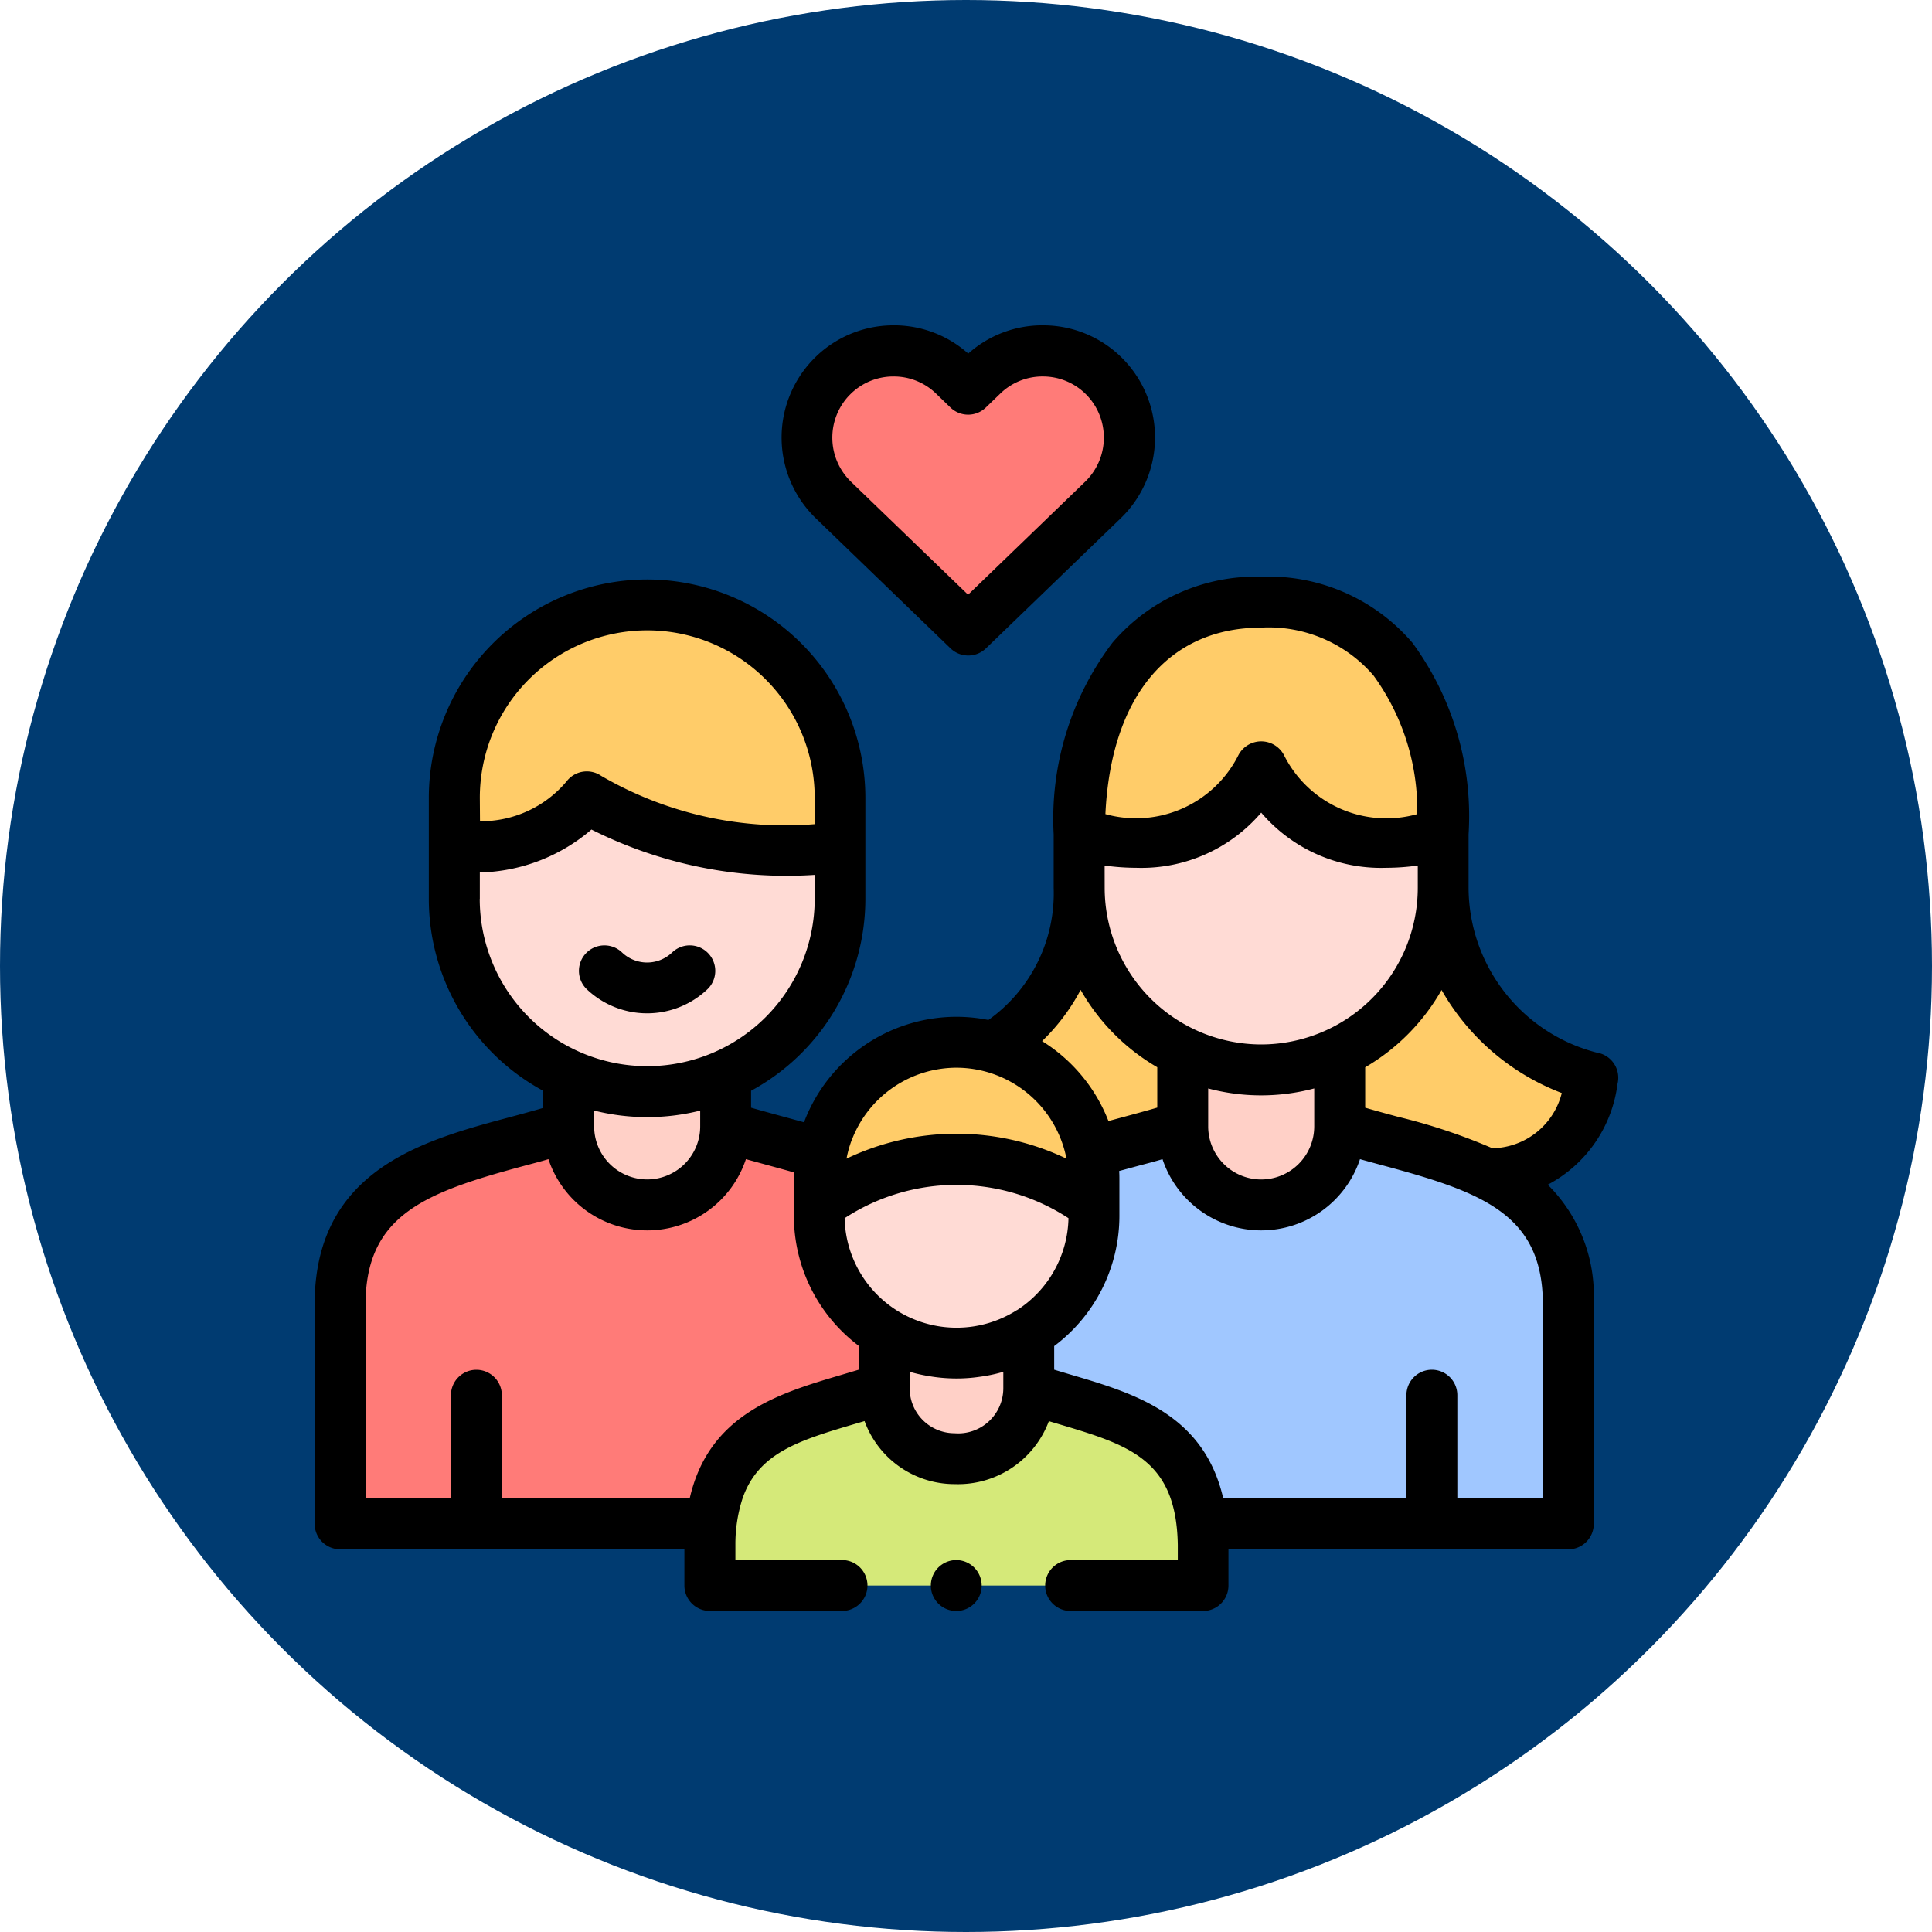 <svg xmlns="http://www.w3.org/2000/svg" width="45" height="45" viewBox="0 0 45 45">
    <defs>
        <style>
            .cls-2{fill:#ffcc69}.cls-2,.cls-3,.cls-5,.cls-6{fill-rule:evenodd}.cls-3{fill:#ff7b78}.cls-5{fill:#ffd0c7}.cls-6{fill:#ffdbd5}
        </style>
    </defs>
    <g id="Group_180" data-name="Group 180" transform="translate(-1459 -739)">
        <circle id="Ellipse_598" cx="22.5" cy="22.5" r="22.5" fill="#003b71" data-name="Ellipse 598" transform="translate(1459 739)"/>
        <g id="Group_283" data-name="Group 283" transform="translate(1466.329 1125.244)">
            <path id="Path_2533" d="M229.415-297.191c-2.375 0-4.239 1.738-4.239 5.411 1.646.432 3.347.182 4.239-1.584.893 1.765 2.594 2.016 4.24 1.584 0-3.673-1.705-5.411-4.24-5.411z" class="cls-2" data-name="Path 2533" transform="translate(-207.371 -75.029)"/>
            <path id="Path_2534" d="M7.5-133.482h14.3v-5.187c-.05-3.162-3.093-3.329-5.322-4.065a1.832 1.832 0 0 1-1.827 1.827 1.834 1.834 0 0 1-1.829-1.827c-2.229.736-5.27.9-5.322 4.065z" class="cls-3" data-name="Path 2534" transform="translate(-6.907 -217.273)"/>
            <path id="Path_2535" fill="#a0c7ff" fill-rule="evenodd" d="M188.352-133.482h14.3v-5.187a3.081 3.081 0 0 0-1.847-2.944 25.7 25.7 0 0 0-3.474-1.121 1.834 1.834 0 0 1-1.829 1.827 1.832 1.832 0 0 1-1.827-1.827 25.708 25.708 0 0 0-3.476 1.121 3.081 3.081 0 0 0-1.848 2.944z" data-name="Path 2535" transform="translate(-173.459 -217.273)"/>
            <path id="Path_2536" d="M74.809-156.714a1.834 1.834 0 0 0 1.829 1.827 1.832 1.832 0 0 0 1.827-1.827v-1.2l-.087.037a4.422 4.422 0 0 1-1.74.353 4.424 4.424 0 0 1-1.741-.353l-.087-.037z" class="cls-5" data-name="Path 2536" transform="translate(-68.894 -203.293)"/>
            <path id="Path_2537" d="M305.4-206.344a25.7 25.7 0 0 0-3.474-1.121v-1.735a4.251 4.251 0 0 0 2.41-3.823 4.564 4.564 0 0 0 3.487 4.423 2.466 2.466 0 0 1-2.423 2.256z" class="cls-2" data-name="Path 2537" transform="translate(-278.049 -152.541)"/>
            <path id="Path_2538" d="M187-207.21a25.711 25.711 0 0 0-3.476 1.121 2.464 2.464 0 0 1-2.421-2.256 4.564 4.564 0 0 0 3.485-4.4 4.257 4.257 0 0 0 2.412 3.8z" class="cls-2" data-name="Path 2538" transform="translate(-166.785 -152.797)"/>
            <path id="Path_2539" d="M231.2-242.131a4.2 4.2 0 0 1-1.829.417 4.21 4.21 0 0 1-1.827-.415 4.254 4.254 0 0 1-2.412-3.8c-.008-1.669 0 0 0 0v-1.271c1.646.432 3.347.182 4.239-1.584.893 1.765 2.594 2.016 4.24 1.584v1.244a4.251 4.251 0 0 1-2.411 3.825z" class="cls-6" data-name="Path 2539" transform="translate(-207.328 -119.611)"/>
            <path id="Path_2540" d="M41.133-237.455v-1.15c1.269-.128 2.3-.207 3.081-1.227a9.433 9.433 0 0 0 5.9 1.2v1.178a4.5 4.5 0 0 1-2.75 4.137 4.427 4.427 0 0 1-1.74.353 4.43 4.43 0 0 1-1.741-.353 4.5 4.5 0 0 1-2.75-4.138z" class="cls-6" data-name="Path 2540" transform="translate(-37.881 -127.852)"/>
            <path id="Path_2541" d="M41.133-291.867a4.5 4.5 0 0 1 4.492-4.492 4.5 4.5 0 0 1 4.49 4.492v1.177a9.433 9.433 0 0 1-5.9-1.2c-.777 1.02-1.812 1.1-3.081 1.227z" class="cls-2" data-name="Path 2541" transform="translate(-37.881 -75.795)"/>
            <path id="Path_2542" d="M259.338-162.941a1.832 1.832 0 0 1-1.827 1.827 1.832 1.832 0 0 1-1.827-1.827v-1.733a4.21 4.21 0 0 0 1.827.415 4.2 4.2 0 0 0 1.829-.417z" class="cls-5" data-name="Path 2542" transform="translate(-235.467 -197.066)"/>
            <path id="Path_2543" d="M154.96-132.03a5.325 5.325 0 0 0-6.4 0v.247a3.21 3.21 0 0 0 1.518 2.722 3.186 3.186 0 0 0 1.684.481 3.181 3.181 0 0 0 1.683-.481 3.212 3.212 0 0 0 1.52-2.722z" class="cls-6" data-name="Path 2543" transform="translate(-136.809 -226.145)"/>
            <path id="Path_2544" d="M151.757-167.547a3.2 3.2 0 0 0-3.2 3.2v.592a5.325 5.325 0 0 1 6.4 0v-.582a3.2 3.2 0 0 0-3.2-3.21z" class="cls-2" data-name="Path 2544" transform="translate(-136.809 -194.422)"/>
            <path id="Path_2545" d="M171.121-82.016a3.181 3.181 0 0 1-1.683.481 3.186 3.186 0 0 1-1.684-.481v1.3a1.643 1.643 0 0 0 1.637 1.637 1.641 1.641 0 0 0 1.73-1.637z" class="cls-5" data-name="Path 2545" transform="translate(-154.489 -273.19)"/>
            <path id="Path_2546" fill="#d5e979" fill-rule="evenodd" d="M123.837-65.586a1.641 1.641 0 0 1-1.73 1.638 1.643 1.643 0 0 1-1.637-1.638c-2 .659-4.014.809-4.06 3.639v.953h11.49v-.953c-.049-2.83-2.066-2.98-4.063-3.639z" data-name="Path 2546" transform="translate(-107.205 -288.32)"/>
            <path id="Path_2547" d="M151.94-367.692a2.025 2.025 0 0 0 .052-2.856 2.027 2.027 0 0 0-2.856-.05l-.334.323-.335-.323a2.027 2.027 0 0 0-2.856.05 2.027 2.027 0 0 0 .052 2.856l3.138 3.029z" class="cls-3" data-name="Path 2547" transform="translate(-133.579 -6.906)"/>
            <path id="Path_2548" d="M78.444-196.078a.592.592 0 0 0-.427.181.593.593 0 0 0 .015.839 2.041 2.041 0 0 0 2.813 0 .593.593 0 0 0 .014-.839.593.593 0 0 0-.839-.015.844.844 0 0 1-1.164 0 .59.59 0 0 0-.412-.166z" data-name="Path 2548" transform="translate(-71.695 -168.146)"/>
            <path id="Path_2549" d="M30.346-292.873a.593.593 0 0 0-.389-.706 3.977 3.977 0 0 1-3.08-3.86v-1.244a6.829 6.829 0 0 0-1.306-4.462 4.413 4.413 0 0 0-3.526-1.542 4.4 4.4 0 0 0-3.461 1.536 6.79 6.79 0 0 0-1.371 4.468v1.244a3.623 3.623 0 0 1-1.52 3.077 3.807 3.807 0 0 0-.744-.074 3.8 3.8 0 0 0-3.551 2.457c-.158-.044-.988-.268-1.233-.34v-.394a5.088 5.088 0 0 0 2.662-4.469v-2.355a5.089 5.089 0 0 0-5.083-5.085 5.09 5.09 0 0 0-5.085 5.085v2.355a5.087 5.087 0 0 0 2.662 4.469v.4c-.245.072-.5.141-.763.212-2.007.536-4.508 1.209-4.558 4.275v5.2a.593.593 0 0 0 .593.593h8.019v.843a.593.593 0 0 0 .593.593h3.078a.593.593 0 0 0 .593-.593.593.593 0 0 0-.593-.593H9.8v-.355a3.459 3.459 0 0 1 .168-1.085c.373-1.069 1.339-1.353 2.653-1.741l.187-.055a2.234 2.234 0 0 0 2.1 1.468 2.26 2.26 0 0 0 2.193-1.466l.182.054c1.678.5 2.787.822 2.821 2.826v.355h-2.496a.593.593 0 0 0-.593.593.593.593 0 0 0 .593.593h3.083a.593.593 0 0 0 .593-.593v-.843H29.2a.593.593 0 0 0 .593-.593v-5.2a3.633 3.633 0 0 0-1.072-2.7 3.092 3.092 0 0 0 1.625-2.348zm-8.3-10.628a3.224 3.224 0 0 1 2.615 1.114 5.338 5.338 0 0 1 1.021 3.23 2.668 2.668 0 0 1-3.106-1.377.6.6 0 0 0-1.058 0 2.668 2.668 0 0 1-3.1 1.377c.129-2.73 1.466-4.343 3.626-4.343zm-3.646 5.542a5.317 5.317 0 0 0 .736.053 3.667 3.667 0 0 0 2.911-1.285 3.668 3.668 0 0 0 2.911 1.285 5.317 5.317 0 0 0 .736-.053v.52a3.651 3.651 0 0 1-3.646 3.647 3.651 3.651 0 0 1-3.647-3.647zm4.882 5.192v.886a1.237 1.237 0 0 1-1.236 1.234 1.236 1.236 0 0 1-1.234-1.234v-.886a4.807 4.807 0 0 0 1.234.161 4.815 4.815 0 0 0 1.234-.161zm-5.44-2.294a4.869 4.869 0 0 0 1.784 1.8v.94c-.247.072-.5.141-.767.213l-.37.1a3.826 3.826 0 0 0-1.546-1.862 4.714 4.714 0 0 0 .897-1.191zm-5.309 3.439a2.613 2.613 0 0 1 2.417-1.628 2.615 2.615 0 0 1 2.561 2.118 5.948 5.948 0 0 0-2.561-.581 5.949 5.949 0 0 0-2.562.581 2.621 2.621 0 0 1 .143-.49zm-8.686-7.915a3.9 3.9 0 0 1 3.9-3.9 3.9 3.9 0 0 1 3.9 3.9v.614a8.507 8.507 0 0 1-4.973-1.125.593.593 0 0 0-.807.13 2.6 2.6 0 0 1-2.016.927zm0 2.355v-.615a4.138 4.138 0 0 0 2.6-1 10.119 10.119 0 0 0 5.2 1.056v.555a3.9 3.9 0 0 1-3.9 3.9 3.9 3.9 0 0 1-3.902-3.896zm5.133 4.931v.369a1.236 1.236 0 0 1-1.234 1.234 1.236 1.236 0 0 1-1.236-1.234v-.37a5.082 5.082 0 0 0 1.236.153 5.07 5.07 0 0 0 1.233-.152zm3.693 6.035l-.388.116c-1.464.432-3.1.913-3.549 2.879H4.36v-2.4a.593.593 0 0 0-.593-.593.593.593 0 0 0-.593.593v2.4H1.186v-4.59c.036-2.022 1.415-2.54 3.681-3.15.191-.052.385-.1.578-.159a2.425 2.425 0 0 0 2.3 1.659 2.423 2.423 0 0 0 2.3-1.659c.193.054.944.258 1.117.308v1.011a3.792 3.792 0 0 0 1.517 3.034zm3.367.05v.385a1.051 1.051 0 0 1-1.137 1.045 1.045 1.045 0 0 1-1.044-1.045v-.386a3.7 3.7 0 0 0 .443.1 3.771 3.771 0 0 0 .648.056 3.719 3.719 0 0 0 .538-.039 3.621 3.621 0 0 0 .55-.116zm.316-1.438a2.612 2.612 0 0 1-2.79.012 2.609 2.609 0 0 1-1.222-2.153 4.767 4.767 0 0 1 5.214 0 2.61 2.61 0 0 1-1.204 2.145zm12.244 4.382h-1.985v-2.4a.593.593 0 0 0-.593-.593.593.593 0 0 0-.593.593v2.4h-4.267c-.454-1.966-2.086-2.447-3.549-2.878l-.388-.116v-.55a3.793 3.793 0 0 0 1.519-3.036v-.828c0-.072 0-.143-.006-.214l.428-.116c.192-.052.387-.1.582-.16a2.424 2.424 0 0 0 2.3 1.659 2.426 2.426 0 0 0 2.3-1.659c.193.054.387.107.578.158 2.266.611 3.646 1.128 3.681 3.15zm-1.168-8.152a13.629 13.629 0 0 0-2.2-.733c-.263-.071-.518-.14-.763-.212v-.941a4.872 4.872 0 0 0 1.779-1.8 5.461 5.461 0 0 0 2.8 2.4 1.7 1.7 0 0 1-1.614 1.286z" data-name="Path 2549" transform="translate(0 -68.125)"/>
            <path id="Path_2550" d="M141.475-371.142a.592.592 0 0 0 .412.166.592.592 0 0 0 .412-.166l3.138-3.029a2.616 2.616 0 0 0 .067-3.7 2.6 2.6 0 0 0-1.834-.795 2.59 2.59 0 0 0-1.783.658 2.592 2.592 0 0 0-1.783-.658 2.6 2.6 0 0 0-1.835.8 2.618 2.618 0 0 0 .068 3.694zm-2.352-5.9a1.418 1.418 0 0 1 1-.433h.027a1.413 1.413 0 0 1 .989.4l.334.323a.593.593 0 0 0 .824 0l.335-.323a1.412 1.412 0 0 1 1.015-.4 1.417 1.417 0 0 1 1 .433 1.429 1.429 0 0 1-.037 2.018l-2.727 2.632-2.727-2.632a1.429 1.429 0 0 1-.034-2.018z" data-name="Path 2550" transform="translate(-126.664)"/>
            <path id="Path_2551" d="M182.105-15a.593.593 0 0 0-.593.593.593.593 0 0 0 .593.593.592.592 0 0 0 .591-.593.594.594 0 0 0-.591-.593z" data-name="Path 2551" transform="translate(-167.16 -334.907)"/>
        </g>
    </g>
</svg>
